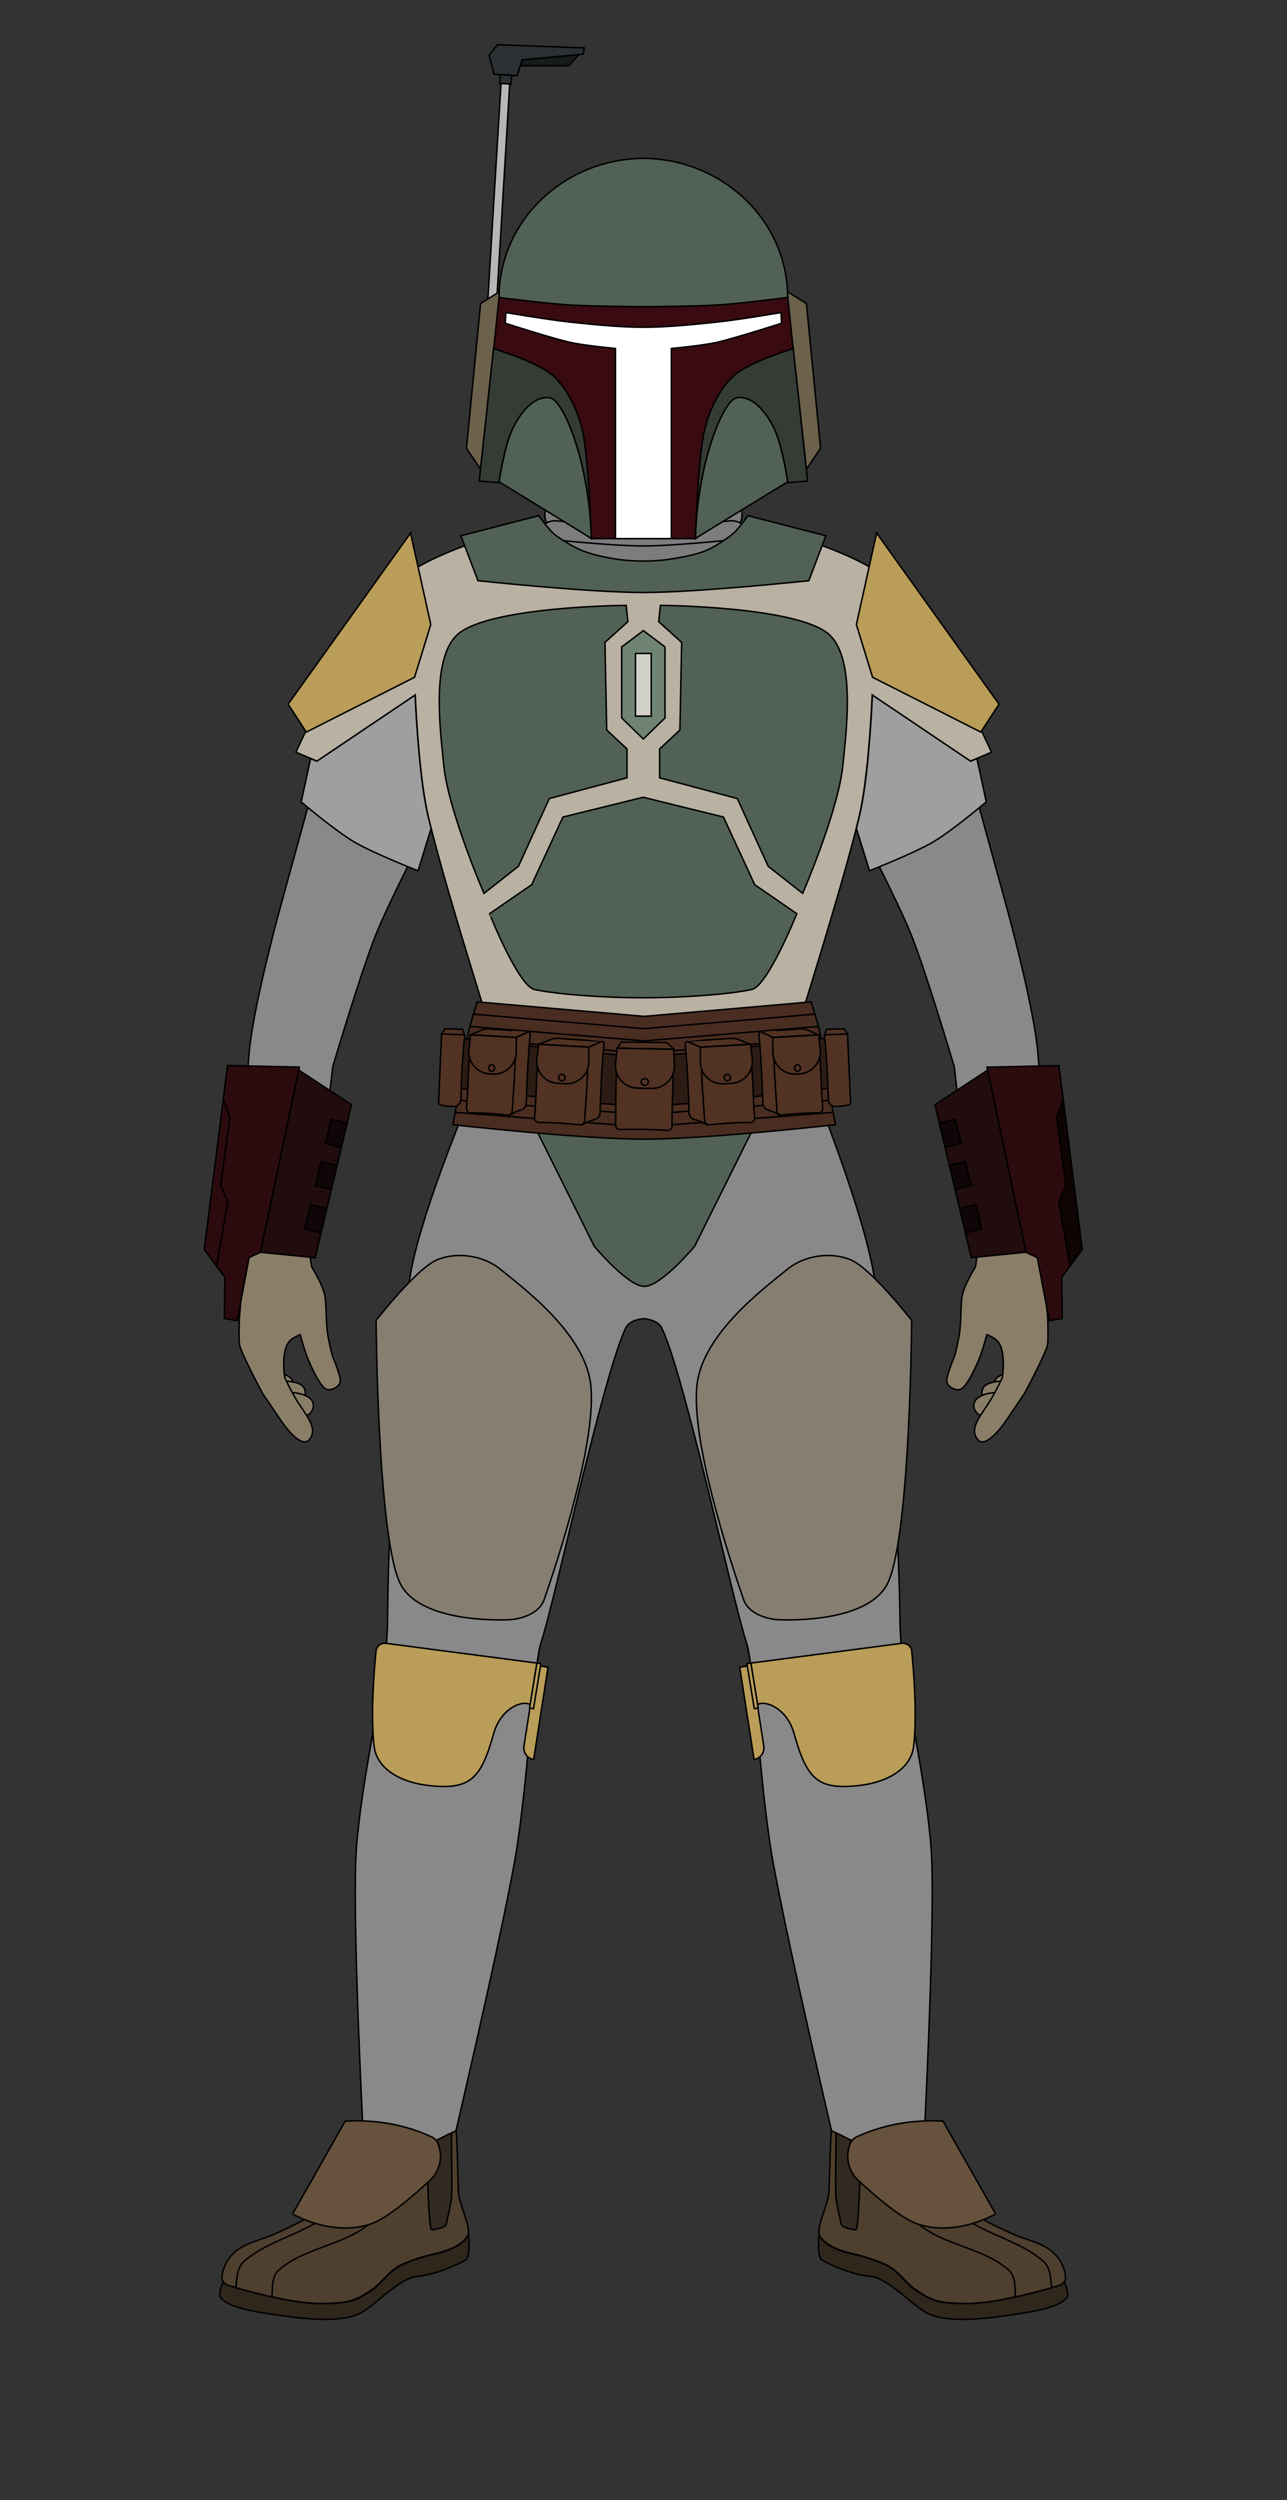 <svg id='Female-Body' viewBox='50 0 1700 3300' version='1.1' xmlns='http://www.w3.org/2000/svg' style='stroke: black; fill: none; stroke-width: 2px; fill-rule: evenodd; clip-rule: evenodd; height: 100%; width: 100%;'><rect x="50" y="0" width="1700" height="3300" fill="#333333" stroke="none"/><style> #Stitch_Right, #Stitch_Left { stroke-dasharray: 4; } </style><g id='Back' transform='translate(0,601)'><g id='Cape_F'><g id='None_Back_F_Option' class='option' style='display: inherit;'></g></g></g><g id='Flight-Suit' transform='translate(0,528)'><title>Flight Suit (Kute)</title><g id='Soft-Parts_F'><g id='Suit_F'><g id='Neck-Seal_F'><g id='Standard-Neck-Seal_F_Option' class='option' style='display: inherit; fill: rgb(125, 125, 125);'><path d='M1011.8,83.6c0-9.6-7.5-17.3-16.8-17.3c0,0-63.5,9.1-95.2,9.1c-31.7,0-95.2-9.1-95.2-9.1 c-9.3,0-16.8,7.8-16.8,17.3s7.5,17.3,16.8,17.3c0,0,63.5,9.1,95.2,9.1c31.7,0,95.2-9.1,95.2-9.1 C1004.3,100.9,1011.8,93.1,1011.8,83.6z'/><path d='M1017.5,103.8c0-10-7.9-18.2-17.7-18.2c0,0-66.7,9.6-100,9.6c-33.3,0-100-9.6-100-9.6 c-9.8,0-17.7,8.1-17.7,18.2s7.9,18.2,17.7,18.2c0,0,66.7,9.6,100,9.6c33.3,0,100-9.6,100-9.6 C1009.6,122,1017.5,113.8,1017.5,103.8z'/><path d='M1023.9,128.9c0-10.6-8.4-19.2-18.6-19.2c0,0-70.3,10.1-105.5,10.1c-35.2,0-105.5-10.1-105.5-10.1 c-10.3,0-18.6,8.6-18.6,19.2c0,10.6,8.4,19.2,18.6,19.2c0,0,70.3,10.1,105.5,10.1c35.2,0,105.5-10.1,105.5-10.1 C1015.6,148.1,1023.9,139.5,1023.9,128.9z'/><path d='M1030.2,152c0-11.1-8.8-20.1-19.6-20.1c0,0-73.8,10.6-110.7,10.6s-110.7-10.6-110.7-10.6 c-10.8,0-19.6,9-19.6,20.1s8.8,20.1,19.6,20.1c0,0,73.8,10.6,110.7,10.6s110.7-10.6,110.7-10.6 C1021.4,172.1,1030.2,163.1,1030.2,152z'/><path d='M1036.3,174.6c0-8.4-9.2-15.2-20.5-15.2c0,0-77.3,8-116,8c-38.7,0-116-8-116-8c-11.3,0-20.5,6.8-20.5,15.2 c0,8.4,9.2,15.2,20.5,15.2c0,0,77.3,8,116,8c38.7,0,116-8,116-8C1027.1,189.8,1036.3,183,1036.3,174.6z'/><path d='M1036.3,199.9c0-8.4-9.2-15.2-20.5-15.2c0,0-77.3,8-116,8c-38.7,0-116-8-116-8c-11.3,0-20.5,6.8-20.5,15.2 c0,8.4,9.2,15.2,20.5,15.2c0,0,77.3,15.4,116,15.4c38.7,0,116-15.4,116-15.4C1027.1,215.1,1036.3,208.3,1036.3,199.9z'/></g></g><g id='Flight-Suit_F' style='fill: rgb(137, 137, 137);'><path d='M421.3,665.8l53.1-193l124-83.5l19.4,169.3c0,0-53.6,102.2-72.1,149c-19,48.2-52,158.4-56.2,172.5 l-29.4,255.8l-85.3-27.3c0,0-3.1-177.5,4.7-251.3C386.4,791.5,421.3,665.8,421.3,665.8z'/><path d='M1378.7,665.8l-53.3-193.6l-123.1-82.9l-19.6,170.4c0,0,53.1,101.1,71.6,147.9c19,48.2,52,158.4,56.2,172.5 l29.4,255.8l85.3-27.3c0,0,3.1-177.5-4.7-251.3C1413.6,791.5,1378.7,665.8,1378.7,665.8z'/><path d='M899.8,1212.7c-10.5,1-19.9,5.2-23.4,12.5c-30.6,64.7-93.6,360.6-111.8,415.2c-9.9,29.7-17.7,192-34.5,286.7 c-20,113-85.7,391.3-85.7,391.3l-113.8-11.8c0,0-14.7-279.4-10.6-381.2c3.1-77.3,34.9-229.1,34.9-229.1s6.8-55.4,7-83.3 c0.6-100.8,9.5-325,29.4-453.8C607,1057.4,703,843.7,703,843.7s124.3,48.9,197.4,48.9s198.4-49.9,198.4-49.9 s90.6,214.8,106.3,316.6c19.9,128.7,33.1,353,33.7,453.8c0.2,27.9,7,83.3,7,83.3s31.8,151.8,34.9,229.1 c4,101.7-10.6,381.2-10.6,381.2l-113.8,11.8c0,0-65.6-278.3-85.7-391.3c-16.8-94.7-24.6-257-34.5-286.7 c-18.2-54.5-81.2-350.5-111.8-415.2c-3.5-7.5-13.2-11.7-23.9-12.6L899.8,1212.7z'/></g></g><g id='Boots_F'><g id='Basic_Boots_F_Option' class='option' style='display: inherit;'><g id='Main_Basic-Boot_F' style='fill: rgb(78, 63, 47);'><path d='M652.3,2285.1c-1.9-0.7-23.6,13.1-36,15.2c-13.2,2.2-27.6,2-41.6,0.6l-5.7-0.6l-0.2,0l-0.7-0.1l-1.9-0.3 l-2.9-0.4l-1.2-0.2c-3.3-0.4-6.5-1-9.7-1.5l-5-1l-1.1-0.3l-0.4-0.1l-0.8-0.2l-3.5-0.9l-3.1-0.9l-0.5-0.1c-10.7-2.9-8.7-8-8.7-8 c0,14.9-15.5,61.4-53.8,99.4c-11.7,11.6-40,25.2-64.6,36c-22.5,9.9-49.7,12.3-62.8,38.8c-2.8,5.8-5.3,12.7-4.8,19.3 c0.6,8.4,9.7,9.6,16.8,11.6c17.6,5,32.8,8.8,53.2,13.4c23.3,5.2,44.3,8.4,67.9,7.8c17.7-0.5,32.6-1.2,48.1-10.6 c6.2-3.8,12.7-7.6,18.1-12.5c12.1-11.1,20-22.7,35.6-29.3c11.3-4.8,22.9-8.7,34.8-11.6c16.9-4,41.5-9.7,50.5-26.4 c3.5-12.5-11.7-39.3-12.8-57.4C655,2350.5,653.6,2285.6,652.3,2285.1z'/><path d='M1148.4,2285.1c1.9-0.7,23.6,13.1,36,15.2c13.2,2.2,27.6,2,41.6,0.6l5.7-0.6l0.2,0l0.7-0.1l1.9-0.3l2.9-0.4 l1.2-0.2c3.3-0.4,6.5-1,9.7-1.5l5-1l1.1-0.3l0.4-0.1l0.8-0.2l3.5-0.9l3.1-0.9l0.5-0.1c10.7-2.9,8.7-8,8.7-8 c0,14.9,15.5,61.4,53.8,99.4c11.7,11.6,40,25.2,64.6,36c22.5,9.9,49.7,12.3,62.8,38.8c2.8,5.8,5.3,12.7,4.8,19.3 c-0.6,8.4-9.7,9.6-16.8,11.6c-17.6,5-32.8,8.8-53.2,13.4c-23.3,5.2-44.3,8.4-67.9,7.8c-17.7-0.5-32.6-1.2-48.2-10.6 c-6.2-3.8-12.7-7.6-18.1-12.5c-12.1-11.1-20-22.7-35.6-29.3c-11.3-4.8-22.8-8.7-34.8-11.6c-16.9-4-41.5-9.7-50.6-26.4 c-3.5-12.5,11.7-39.3,12.8-57.4C1145.7,2350.5,1147.1,2285.6,1148.4,2285.1z'/></g><g id='Bottom_Basic-Boot_F' style='fill: rgb(47, 38, 28);'><path d='M668.7,2422.4c-4.5,8.3-12.9,13.9-22.3,17.9c-8.5,4.3-18.6,6.1-28.3,8.4c-1.3,0.3-2.6,0.6-3.9,1 c-1.9,0.5-3.8,1-5.7,1.6c-0.6,0.2-1.2,0.3-1.7,0.5l-1,0.3c-0.6,0.2-1.2,0.4-1.9,0.6c-0.3,0.1-0.5,0.2-0.8,0.3 c-1,0.3-2.1,0.7-3.1,1c-0.4,0.1-0.7,0.3-1.1,0.4l-0.5,0.2c-1.6,0.5-3.2,1.1-4.8,1.7c-0.3,0.1-0.7,0.3-1,0.4 c-1.4,0.6-2.9,1.1-4.3,1.7l-1.1,0.4c-0.9,0.3-1.7,0.7-2.6,1.1c-0.4,0.2-0.7,0.3-1.1,0.5c-2.6,1.1-4.9,2.3-7.1,3.6l-0.3,0.2 c-0.2,0.1-0.3,0.2-0.5,0.3c-0.7,0.4-1.3,0.9-2,1.3l-0.4,0.3c-0.1,0.1-0.3,0.2-0.4,0.3c-0.7,0.5-1.3,1-1.9,1.4l-0.5,0.4l-0.9,0.7 c-2.7,2.2-5.2,4.5-7.7,7l-0.7,0.7c-1.3,1.4-2.7,2.7-4,4.1c-1.4,1.4-2.8,2.9-4.3,4.4c-1.5,1.5-3,2.9-4.6,4.4l-0.5,0.5 c-0.5,0.4-1,0.9-1.5,1.3c-0.1,0.1-0.2,0.1-0.3,0.2c-0.8,0.7-1.6,1.3-2.4,1.9c-0.5,0.4-1.1,0.8-1.7,1.2l-0.3,0.2 c-0.7,0.5-1.4,1-2.1,1.4c-0.3,0.2-0.6,0.4-0.9,0.6c-1,0.7-2.1,1.3-3.2,2c-0.7,0.4-1.5,0.9-2.2,1.3l-0.9,0.6l-2.3,1.4l-1.1,0.7 l-0.7,0.4l-0.7,0.4c-1.1,0.6-2.1,1.1-3.2,1.7c-0.5,0.2-1,0.5-1.5,0.7l-0.5,0.2c-3.2,1.4-6.5,2.5-9.7,3.3l-0.6,0.1l-0.7,0.2 c-0.2,0-0.5,0.1-0.7,0.2c-0.7,0.2-1.3,0.3-2,0.4c-0.5,0.1-1,0.2-1.6,0.3l-1.2,0.2l-0.4,0.1c-0.3,0.1-0.7,0.1-1,0.2 c-0.6,0.1-1.2,0.2-1.7,0.2c-0.8,0.1-1.6,0.2-2.5,0.3c-0.2,0-0.4,0-0.7,0.1c-2.1,0.2-4.1,0.4-6.3,0.5c-1.2,0.1-2.3,0.1-3.5,0.2 l-1,0c-2.2,0.1-4.5,0.2-6.7,0.2c-1.5,0.1-2.9,0.1-4.4,0.1c-0.5,0-1.1,0-1.6,0c-0.8,0-1.5,0-2.2,0c-0.5,0-1.1,0-1.6,0l-0.5,0 c-2.7-0.1-5.3-0.2-8-0.3c-0.4,0-0.7,0-1.1-0.1l-1.1-0.1c-0.3,0-0.7,0-1-0.1c-3.9-0.3-7.7-0.6-11.6-1.1l-1-0.1 c-1-0.1-1.9-0.2-2.9-0.4c-0.4-0.1-0.8-0.1-1.3-0.2l-1-0.1c-0.8-0.1-1.6-0.2-2.4-0.4c-3.4-0.5-6.7-1.1-10.1-1.7 c-0.8-0.1-1.5-0.3-2.3-0.4l-1-0.2c-0.4-0.1-0.7-0.1-1.1-0.2l-1.1-0.2c-0.4-0.1-0.7-0.1-1.1-0.2l-0.7-0.2 c-0.8-0.2-1.6-0.3-2.5-0.5l-1.1-0.2c-1-0.2-1.9-0.4-2.9-0.6c-0.8-0.2-1.7-0.4-2.5-0.6l-0.2-0.1c-5.3-1.2-10.3-2.3-15.1-3.5 l-1.8-0.4c-1.4-0.3-2.7-0.6-4-1l-1.6-0.4l-0.7-0.2c-1.9-0.5-3.7-0.9-5.6-1.4c-1.1-0.3-2.2-0.6-3.3-0.9c-3.2-0.8-6.4-1.7-9.6-2.5 l-1.5-0.4c-0.5-0.1-1.1-0.3-1.6-0.4l-0.6-0.2c-2.5-0.7-5-1.4-7.5-2.1l-0.6-0.2l-0.9-0.2l-2.6-0.7l-0.9-0.2l-1.3-0.4l-0.6-0.2 l-1.1-0.3l-0.9-0.3l-0.4-0.2l-0.5-0.2l-0.3-0.1l-0.5-0.2l-0.5-0.2l-0.2-0.1l-0.5-0.3l-0.6-0.3l-0.5-0.4l-0.5-0.4 c-0.8-0.7-1.6-1.4-2.1-2.4h0c0,0-4.7,7-5.1,19.1c10.6,15.3,44,20.4,90.2,26.6c45.9,6.1,74.3,4.9,93.5-3.3s52.9-47.5,77-49.6 c24.1-2.1,52.6-14.9,64.3-21.7c6.1-3.6,4.3-28.9,4.3-28.9L668.7,2422.4z'/><path d='M1131.9,2422.4c4.5,8.3,12.9,13.9,22.3,17.9c8.6,4.3,18.6,6.1,28.3,8.4c1.3,0.3,2.6,0.6,3.9,1 c1.9,0.5,3.8,1,5.8,1.6c0.6,0.2,1.2,0.3,1.7,0.5l1,0.3c0.6,0.2,1.2,0.4,1.8,0.6c0.3,0.1,0.5,0.2,0.8,0.3c1,0.3,2.1,0.7,3.1,1 c0.4,0.1,0.7,0.3,1.1,0.4l0.5,0.2c1.6,0.5,3.2,1.1,4.8,1.7c0.4,0.1,0.7,0.3,1,0.4c1.4,0.6,2.9,1.1,4.3,1.7l1.1,0.4 c0.9,0.3,1.7,0.7,2.6,1.1c0.4,0.2,0.8,0.3,1.1,0.5c2.6,1.1,4.9,2.3,7.1,3.6l0.3,0.2c0.2,0.1,0.3,0.2,0.5,0.3 c0.7,0.4,1.3,0.9,2,1.3l0.4,0.3c0.1,0.1,0.3,0.2,0.4,0.3c0.7,0.5,1.3,1,1.9,1.4l0.6,0.4l0.8,0.7c2.7,2.2,5.2,4.5,7.7,7l0.7,0.7 c1.3,1.4,2.7,2.7,4,4.1c1.4,1.4,2.8,2.9,4.3,4.4c1.5,1.5,3,2.9,4.6,4.4l0.5,0.5c0.5,0.4,1,0.9,1.5,1.3c0.1,0.1,0.2,0.1,0.3,0.2 c0.8,0.7,1.6,1.3,2.4,1.9c0.5,0.4,1.1,0.8,1.7,1.2l0.3,0.2c0.7,0.5,1.4,1,2.1,1.4c0.3,0.2,0.6,0.4,0.9,0.6c1,0.7,2.1,1.3,3.2,2 c0.7,0.4,1.5,0.9,2.2,1.3l0.9,0.6l2.3,1.4l1.1,0.7l0.7,0.4l0.7,0.4c1.1,0.6,2.1,1.1,3.2,1.7c0.5,0.2,1,0.5,1.5,0.7l0.5,0.2 c3.2,1.4,6.5,2.5,9.7,3.3l0.6,0.1l0.7,0.2c0.2,0,0.5,0.1,0.7,0.2c0.7,0.2,1.4,0.3,2,0.4c0.5,0.1,1.1,0.2,1.6,0.3l1.2,0.2l0.4,0.1 c0.3,0.1,0.7,0.1,1,0.2c0.6,0.1,1.2,0.2,1.7,0.2c0.8,0.1,1.7,0.2,2.5,0.3c0.2,0,0.4,0,0.7,0.1c2.1,0.2,4.1,0.4,6.3,0.5 c1.1,0.1,2.3,0.1,3.5,0.2l1,0c2.2,0.1,4.5,0.2,6.8,0.2c1.5,0.1,2.9,0.1,4.4,0.1c0.5,0,1.1,0,1.6,0c0.8,0,1.5,0,2.2,0 c0.5,0,1.1,0,1.6,0l0.5,0c2.7-0.1,5.3-0.2,8-0.3c0.4,0,0.7,0,1.1-0.1l1.1-0.1c0.3,0,0.7,0,1-0.1c3.9-0.3,7.7-0.6,11.6-1.1l1-0.1 c1-0.1,1.9-0.2,2.9-0.4c0.4-0.1,0.8-0.1,1.3-0.2l1-0.1c0.8-0.1,1.6-0.2,2.4-0.4c3.4-0.5,6.7-1.1,10.1-1.7 c0.8-0.1,1.5-0.3,2.3-0.4l1-0.2c0.3-0.1,0.7-0.1,1.1-0.2l1.1-0.2c0.4-0.1,0.7-0.1,1.1-0.2l0.7-0.2c0.8-0.2,1.7-0.3,2.5-0.5 l1.1-0.2c1-0.2,1.9-0.4,2.9-0.6c0.8-0.2,1.7-0.4,2.5-0.6l0.2-0.1c5.3-1.2,10.3-2.3,15.1-3.5l1.8-0.4c1.4-0.3,2.7-0.6,4-1l1.6-0.4 l0.7-0.2c1.9-0.5,3.8-0.9,5.6-1.4c1.1-0.3,2.2-0.6,3.3-0.9c3.2-0.8,6.4-1.7,9.6-2.5l1.5-0.4c0.5-0.1,1.1-0.3,1.6-0.4l0.6-0.2 c2.5-0.7,5-1.4,7.5-2.1l0.6-0.2l0.9-0.2l2.7-0.7l0.9-0.2l1.3-0.4l0.5-0.2l1.1-0.3l0.9-0.3l0.4-0.2l0.5-0.2l0.3-0.1l0.5-0.2 l0.5-0.2l0.2-0.1l0.5-0.3l0.6-0.3l0.5-0.4l0.5-0.4c0.8-0.7,1.5-1.4,2.1-2.4l0,0c0,0,4.7,7,5.1,19.1c-10.6,15.3-44,20.4-90.2,26.6 c-46,6.1-74.3,4.9-93.5-3.3s-52.9-47.5-77-49.6c-24.1-2.1-52.6-14.9-64.3-21.7c-6.1-3.6-4.3-28.9-4.3-28.9L1131.9,2422.4z'/></g><g id='Top_Basic-Boot_F' style='fill: rgb(78, 63, 47);'><path d='M536.1,2293.9c-6.4,31.4-16.3,58.7-37.2,85.1c-32.5,41.1-88,44.5-126.4,77.9c-9.8,8.6-9.4,22.3-11,35 c15.9,4.5,29.9,8,47.7,12.1c1.2-12.6-1-26.7,9.5-35.9c38.4-33.4,98.8-32.1,131.3-73.2c21.2-26.9,21.3-61.5,27.5-93.7 c-1-0.1-1.9-0.2-2.9-0.3l-5.7-0.6l-0.2,0l-0.7-0.1l-1.9-0.3l-2.9-0.4l-1.2-0.2c-3.3-0.4-6.5-1-9.7-1.5l-5-1l-1.1-0.3l-0.4-0.1 l-0.8-0.2l-3.5-0.9l-3.1-0.9l-0.5-0.1C537.6,2294.3,536.8,2294.1,536.1,2293.9z'/><path d='M1264.5,2293.9c6.4,31.4,16.3,58.7,37.2,85.1c32.5,41.1,88,44.5,126.4,77.9c9.8,8.6,9.4,22.3,11,35 c-15.9,4.5-29.9,8-47.7,12.1c-1.3-12.6,1-26.7-9.5-35.9c-38.4-33.4-98.8-32.1-131.3-73.2c-21.2-26.9-21.3-61.5-27.5-93.7 c1-0.1,1.9-0.2,2.8-0.3l5.7-0.6l0.2,0l0.7-0.1l1.9-0.3l2.9-0.4l1.2-0.2c3.3-0.4,6.5-1,9.7-1.5l5-1l1.1-0.3l0.4-0.1l0.8-0.2 l3.5-0.9l3.1-0.9l0.5-0.1C1263.1,2294.3,1263.8,2294.1,1264.5,2293.9z'/></g><g id='Side_Basic-Boot_F' style='fill: rgb(50, 41, 32);'><path d='M646.4,2287.4c-12.3,5.4-18.8,10.9-30.1,12.8c-0.6,0.1-1.2,0.2-1.8,0.3c-0.2,3.9-0.1,7.9-0.2,11.3 c-0.4,19.7,2,103.6,5.9,103.5c3.9-0.2,15.1-2.2,18-5.3c1.9-2,2.3-6.8,2.9-9.5c2-8.3,3.8-16.7,5.1-25.2 C647.8,2364.1,646,2304.5,646.4,2287.4z'/><path d='M1154.3,2287.4c12.3,5.4,18.8,10.9,30.1,12.8c0.6,0.1,1.2,0.2,1.8,0.3c0.2,3.9,0.1,7.9,0.2,11.3 c0.4,19.7-2,103.6-5.9,103.5c-3.9-0.2-15.1-2.2-18-5.3c-1.9-2-2.3-6.8-2.9-9.5c-2-8.3-3.8-16.7-5.1-25.2 C1152.8,2364.1,1154.6,2304.5,1154.3,2287.4z'/></g></g></g><g id='Sleeves_F_Toggle' class='toggle' style='fill: rgb(159, 159, 159);'><path d='M460.3,473.2l8.2,3.5l129.9-87.4c0,0,3.7,92.2,14.5,147.6c1.5,7.7,3.7,17.4,6.6,28.6l-17.3,56 c0,0-58.7-23.1-84.5-38.2c-25-14.7-69.9-52.7-69.9-52.7L460.3,473.2z'/><path d='M1181.2,565.5c2.8-11.2,5.1-21,6.6-28.6c10.8-55.4,14.5-147.6,14.5-147.6l129.9,87.4l8.2-3.5l12.4,57.3 c0,0-44.9,38-69.9,52.7c-25.7,15.2-84.4,38.2-84.4,38.2L1181.2,565.5z'/></g><g id='Gloves_F'><g id='Left-Glove_F'><g id='Basic_Left_Glove_F_Option' class='option' style='display: inherit; fill: rgb(138, 126, 105);'><path d='M1391.6,1284.8c-4.7-0.3-9.2-0.2-13.9,1c-3.2,0.8-6.3,1.6-9.2,3.5c-8.7,5.7-6.3,18,1.4,22.7 c9,5.5,23.3,0.1,27.5-10.5C1399.1,1297.1,1393.9,1288.9,1391.6,1284.8'/><path d='M1375.7,1295.5c-4.7-0.3-9.2-0.2-13.9,1c-3.2,0.8-6.3,1.6-9.2,3.5c-8.7,5.7-6.3,18,1.4,22.7 c9,5.5,23.4,0.1,27.5-10.5C1383.2,1307.8,1377.9,1299.7,1375.7,1295.5'/><path d='M1364.3,1310.1c-4.7,0.5-10.4,1.3-14.9,3.1c-3.1,1.2-6.1,2.6-8.7,4.8c-7.9,6.9-4.1,18.8,4.1,22.3 c9.6,4.1,23.1-3.5,26-14.6C1371.9,1321.2,1364.3,1310.1,1364.3,1310.1z'/><path d='M1338.5,1144.4c0,0-13.7,21.4-17.3,36.8c-2.5,10.8-1.2,36.8-4.3,54.2c-3.2,17.4-6.1,27.1-6.1,27.1 s-12.1,27.9-10,34.3c2.1,6.4,12.7,12.1,18.8,8.7c7.6-4.2,16.9-23.8,22.9-37.7c6-14.1,11-34.1,11-34.1s8.3,3.2,12.5,7 c14.1,12.3,8,49.5,8,49.5s-5.8,13.3-14.6,28.2c-11.9,20.4-30.3,38-18.2,53.6c11.3,14.6,37-23.7,37-23.7l25.2-37.2 c0,0,29-54,30.4-64.5c1.1-8,0.1-34.7,0.1-34.7l-9.1-103.5l-45.9,4.3l-37.8,13.9L1338.5,1144.4'/></g></g><g id='Right-Glove_F'><g id='Basic_Right_Glove_F_Option' class='option' style='display: inherit; fill: rgb(138, 126, 105);'><path d='M408.7,1284.8c4.7-0.3,9.2-0.2,13.9,1c3.2,0.8,6.3,1.6,9.2,3.5c8.7,5.7,6.3,18-1.4,22.7 c-9,5.5-23.4,0.1-27.5-10.5C401.1,1297.1,406.4,1288.9,408.7,1284.8'/><path d='M424.6,1295.5c4.7-0.3,9.2-0.2,13.9,1c3.2,0.8,6.3,1.6,9.2,3.5c8.7,5.7,6.3,18-1.4,22.7 c-9,5.5-23.4,0.1-27.5-10.5C417,1307.8,422.3,1299.7,424.6,1295.5'/><path d='M436,1310.1c4.7,0.5,10.4,1.3,14.9,3.1c3.1,1.2,6.1,2.6,8.7,4.8c7.9,6.9,4.1,18.8-4.1,22.3 c-9.6,4.1-23.2-3.5-26-14.6C428.3,1321.2,436,1310.1,436,1310.1z'/><path d='M461.7,1144.4c0,0,13.7,21.4,17.2,36.8c2.5,10.8,1.2,36.8,4.3,54.2c3.2,17.4,6.1,27.1,6.1,27.1 s12.1,27.9,10,34.3c-2.1,6.4-12.7,12.1-18.8,8.7c-7.6-4.2-17-23.8-22.9-37.7c-6-14.1-11-34.1-11-34.1s-8.3,3.2-12.5,7 c-14.1,12.3-8,49.5-8,49.5s5.8,13.3,14.6,28.2c12,20.4,30.3,38,18.2,53.6c-11.3,14.6-37-23.7-37-23.7l-25.2-37.2 c0,0-28.9-54-30.4-64.5c-1.1-8-0.1-34.7-0.1-34.7l9-103.5l45.9,4.3l37.8,13.9L461.7,1144.4'/></g></g></g></g></g><g id='Biceps_Current' transform='translate(193,579)'><title>Upper Body</title><g id='LeftBiceps_Current'><g id='Left-Biceps_F'><g id='None_Biceps_Left_F_Option' class='option' style='display: inherit;'></g></g></g><g id='RightBiceps_Current'><g id='Right-Biceps_F'><g id='None_Biceps_Right_F_Option' class='option' style='display: inherit;'></g></g></g></g><g id='Vest_Current' transform='translate(0,528)'><path id='Vest_F' d='M967.4,899.8c-43.9,9-90.3,9-134.1,0c-44.2-9.1-131-54.4-131-54.4S626.5,606.6,613,536.9 c-10.8-55.4-14.5-147.6-14.5-147.6l-129.9,87.4l-27.7-11.8c0,0,77.7-171.7,128.8-221.5c46.3-45,177.8-77,177.8-77 s58,63.7,152.8,64.2c90.2,0.4,152.8-64.2,152.8-64.2s131.6,32,177.8,77c51.1,49.8,128.8,221.5,128.8,221.5l-27.7,11.8l-129.9-87.4 c0,0-3.7,92.2-14.5,147.6c-13.6,69.7-89.3,308.6-89.3,308.6S1011.6,890.7,967.4,899.8z' style='fill: rgb(185, 177, 162);'/></g><g id='Upper-Body_F_Wrapper' transform='translate(193,565)'><title>Upper Body</title><g id='Chest_Current' class='Classic_F'><g id='Abdomen_Classic_F'><path id='Abdomen-Plate_Classic_F' d='M563.1,741.2c33.5,7,95.6,10.9,143.4,10.9c47.8,0,109.9-3.9,143.4-10.9 c21.2-4.4,59.6-100.1,59.6-100.1l-55.6-38.3l-41.3-89.3l-106-26.1l-106,26.1l-41.3,89.3l-55.6,38.3 C503.5,641.1,541.8,736.8,563.1,741.2' style='fill: rgb(82, 97, 85);'/></g><g id='Iron-Heart_Classic_F'><path id='Heart_Classic_F' d='M678.2,382.7V289l28.6-21.6l28.6,21.6v93.7l-28.6,27.8L678.2,382.7z' style='fill: rgb(111, 132, 115);'/><rect id='Center_Heart_Classic_F_Option' x='696.4' y='297.6' width='20.8' height='82.7' class='option' style='display: inherit; fill: rgb(210, 210, 202);'/></g><g id='Left-Chest_Classic_F'><path id='Chest_Left_Classic_F' d='M953.3,273.6c-39.4-38.3-223.9-39.5-223.9-39.5l-2.3,21.5l30.3,27.4l-2.3,115.6 l-26.8,25v38.1l102.6,27.4l40.8,89.4l45.5,35.8c0,0,47.5-109.3,53.3-170.4C974.3,403.5,987.7,307,953.3,273.6' style='fill: rgb(82, 97, 85);'/></g><g id='Right-Chest_Classic_F'><path id='Chest_Right_Classic_F' d='M460.2,273.6c39.4-38.3,223.9-39.5,223.9-39.5l2.3,21.5L656.1,283l2.3,115.6 l26.8,25v38.1l-102.6,27.4l-40.8,89.4l-45.5,35.8c0,0-47.5-109.3-53.3-170.4C439.2,403.5,425.8,307,460.2,273.6' style='fill: rgb(82, 97, 85);'/></g><g id='Neck-Armor_Classic_F'><path id='Neck-Plate_Classic_F' d='M706.8,217.1c-72.8,0-218.5-15.6-218.5-15.6l-22.5-59.3l102.9-26.5 c0,0,13.6,19.8,23.5,26.8c10.1,7.1,23.7,15.6,36.4,20.3c13.9,5.2,30.8,8.7,46.9,10.9c18.1,2.5,44.6,2.5,62.7,0 c16.1-2.3,34.8-5.7,48.7-10.9c12.7-4.8,24.5-13.2,34.6-20.3c9.9-7,23.5-26.8,23.5-26.8l102.9,26.5l-22.5,59.3 C925.3,201.5,779.6,217.1,706.8,217.1z' style='fill: rgb(82, 97, 85);'/></g></g><g id='Collar_Current'/><g id='ChestAttachments_Current'><g id='Chest-Attachments_F'><g id='No-Device_Accessories_Chest_F_Option' class='option' style='display: inherit;'></g></g></g><g id='Shoulders_Current'><g id='LeftShoulder_Current'><g id='Left-Shoulder_F'><g id='Classic_Shoulder_Left_F_Option' class='option' style='display: inherit;'><path id='Main_Shoulder_Classic_Left_F' d='M1014.9,138.6l-26.7,120.8l21.4,69.6l143,72.4l24-36.9L1014.9,138.6z' style='fill: rgb(185, 157, 88);'/></g></g></g><g id='RightShoulder_Current'><g id='Right-Shoulder_F'><g id='Classic_Shoulder_Right_F_Option' class='option' style='display: inherit;'><path id='Main_Shoulder_Classic_Right_F' d='M399.3,138.6L426,259.4L404.6,329l-143,72.4l-24-36.9L399.3,138.6z' style='fill: rgb(185, 157, 88);'/></g></g></g></g><g id='Gauntlets_Current'><g id='LeftGauntlets_Current'><g id='Left-Gauntlets_F'><g id='Basic_Gauntlet_Left_F_Option' class='option' style='display: inherit;'><path id='Top-2_Basic_Gauntlet_Left_F' d='M1270.3,1106.4l16.3-21.9l-25.1-198l-8.8,23l12.3,90.3l-9.5,21.4 L1270.3,1106.4z' style='fill: rgb(14, 4, 4);'/><path id='Top-1_Basic_Gauntlet_Left_F' d='M1261.4,886.5l-8.8,23l12.3,90.3l-9.5,21.4l14.8,85.3l-10.7,14.4l0.5,54.5 l-17,3l-15.8-83.3l-15-7l-51.6-244.4l95-2.1L1261.4,886.5z' style='fill: rgb(44, 11, 14);'/><g id='Accent-Bottom_Basic_Gauntlet_Left_F' style='fill: rgb(16, 6, 7);'><path d='M1119,912.4l-21.4,5.2l7.7,31.8l21.4-5.2L1119,912.4z'/><path d='M1132.3,968.2l-21.4,5.2l7.7,31.8l21.4-5.2L1132.3,968.2z'/><path d='M1146.1,1025.3l-21.4,5.2l7.7,31.8l21.4-5.2L1146.1,1025.3z'/></g><path id='Bottom_Basic_Gauntlet_Left_F' d='M1097.8,917.5l-5.8-24.3l69.6-45.6l50.7,240.3l-72.3,7.2l-21.4-90 l21.3-5.1l-7.7-31.8l-21.2,5.1l-5.7-23.9l21.3-5.2l-7.7-31.8L1097.8,917.5z M1146.1,1025.3l-21.5,5.2l7.6,31.9l21.6-5.2 L1146.1,1025.3z' style='fill: rgb(33, 12, 14);'/><g id='No-Device_Attachment_Basic_Gauntlet_Left_F_Option' class='option' style='display: inherit;'></g></g></g></g><g id='RightGauntlets_Current'><g id='Right-Gauntlets_F'><g id='Basic_Gauntlet_Right_F_Option' class='option' style='display: inherit;'><path id='Top-2_Basic_Gauntlet_Right_F' d='M143.1,1106.4l-16.3-21.9l25.1-198.1l8.8,23l-12.2,90.3l9.5,21.4 L143.1,1106.4z' style='fill: rgb(44, 11, 14);'/><path id='Top-1_Basic_Gauntlet_Right_F' d='M151.9,886.5l8.8,23l-12.2,90.3l9.5,21.4l-14.8,85.3l10.7,14.4l-0.5,54.5 l16.9,3L186,1095l15-7l51.5-244.4l-95-2.1L151.9,886.5z' style='fill: rgb(44, 11, 14);'/><g id='Accent-Bottom_Basic_Gauntlet_Right_F' style='fill: rgb(16, 6, 7);'><path d='M294.3,912.4l21.4,5.2l-7.7,31.8l-21.4-5.2L294.3,912.4z'/><path d='M281,968.1l21.4,5.2l-7.7,31.8l-21.4-5.2L281,968.1z'/><path d='M267.2,1025.2l21.4,5.2l-7.7,31.8l-21.4-5.2L267.2,1025.2z'/></g><path id='Bottom_Basic_Gauntlet_Right_F' d='M315.5,917.5l5.8-24.3l-69.6-45.6L201,1088l72.3,7.2l21.4-90l-21.3-5.1 l7.7-31.8l21.2,5.1l5.7-23.9l-21.3-5.1l7.7-31.8L315.5,917.5z M267.2,1025.2l21.5,5.2l-7.6,31.9l-21.6-5.2L267.2,1025.2z' style='fill: rgb(33, 12, 14);'/><g id='No-Device_Attachment_Basic_Gauntlet_Right_F_Option' class='option' style='display: inherit;'></g></g></g></g></g></g><g id='Lower-Body_F_Wrapper' transform='translate(268,1285)'><title>Lower Body</title><g id='Knees_Current'><g id='LeftKnee_Current'><g id='Left-Knee_F'><g id='Basic_Knee_Left_F_Option' class='option' style='display: inherit;'><g id='Knee_Basic-Knee_Left_F' style='fill: rgb(185, 157, 88);'><path d='M759.1,915.8l15.2-2.5c0,0,11.5,73.9,16.6,106.6c1.3,8.4-4.4,16.3-12.8,17.7c0,0,0,0,0,0L759.1,915.8z'/><path d='M773.8,910.3l8.7,54.8c11.1-6.3,39.2,5.3,48.4,38.2c16.8,60.4,31.5,74.3,84.2,68.8 c41-4.2,70.3-23.5,73.7-51.9c4.9-41.1,0-100.6-2.5-125.7c-0.3-3.1-1.9-6-4.4-7.9c-2.5-1.9-5.6-2.8-8.7-2.4 C928.8,890,773.8,910.3,773.8,910.3z'/><path d='M768.6,911.1l5.2-0.8l9.7,59.3l-5.2,0.8L768.6,911.1z'/></g></g></g></g><g id='RightKnee_Current'><g id='Right-Knee_F'><g id='Basic_Knee_Right_F_Option' class='option' style='display: inherit;'><g id='Knee_Basic-Knee_Right_F' style='fill: rgb(185, 157, 88);'><path d='M505.9,915.8l-15.2-2.5c0,0-11.5,73.9-16.6,106.6c-1.3,8.4,4.4,16.3,12.8,17.7c0,0,0,0,0,0L505.9,915.8z'/><path d='M491.2,910.3l-8.7,54.8c-11.1-6.3-39.2,5.3-48.4,38.2c-16.8,60.4-31.5,74.3-84.2,68.8 c-41-4.2-70.3-23.5-73.7-51.9c-4.9-41.1,0-100.6,2.5-125.7c0.3-3.1,1.9-6,4.4-7.9c2.5-1.9,5.6-2.8,8.7-2.4 C336.2,890,491.2,910.3,491.2,910.3z'/><path d='M496.4,911.1l-5.2-0.8l-9.7,59.3l5.2,0.8L496.4,911.1z'/></g></g></g></g></g><g id='Shins_Current'><g id='LeftShin_Current'><g id='Left-Shin_F'><g id='None_Shin_Left_F_Option' class='option' style='display: inherit;'></g></g></g><g id='RightShin_Current'><g id='Right-Shin_F'><g id='None_Shin_Right_F_Option' class='option' style='display: inherit;'></g></g></g></g><g id='Ankles_Current'><g id='LeftAnkle_Current'><g id='Left-Ankle_F'><g id='Basic_Ankle_Left_F_Option' class='option' style='display: inherit;'><path id='Main_Basic-Ankle_Left_F' d='M1097.1,1637.4l-69.5-122.5c-40.7-2.1-78.9,4.5-114.3,20.9 c-4.1,1.9-7.2,5.5-8.6,9.8c-0.3,0.9-0.6,1.8-0.9,2.8c-5,15.9-0.4,33.2,11.8,44.6c21.7,20.2,56.3,50.1,77.8,57.5 C1045,1668.3,1097.1,1637.4,1097.1,1637.4' style='fill: rgb(103, 82, 61);'/></g></g></g><g id='RightAnkle_Current'><g id='Right-Ankle_F'><g id='Basic_Ankle_Right_F_Option' class='option' style='display: inherit;'><path id='Main_Basic-Ankle_Right_F' d='M168.5,1637.4l69.5-122.5c40.7-2.1,78.9,4.5,114.3,20.9 c4.1,1.9,7.2,5.5,8.6,9.8c0.3,0.9,0.6,1.8,0.9,2.8c5,15.9,0.4,33.2-11.8,44.6c-21.7,20.2-56.3,50.1-77.8,57.5 C220.6,1668.3,168.5,1637.4,168.5,1637.4' style='fill: rgb(103, 82, 61);'/></g></g></g></g><g id='Toes_Current'><g id='LeftToe_Current'><g id='Left-Toe_F'><g id='None_Toe_Left_F_Option' class='option' style='display: inherit;'></g></g></g><g id='RightToe_Current'><g id='Right-Toe_F'><g id='None_Toe_Right_F_Option' class='option' style='display: inherit;'></g></g></g></g><g id='Thighs_Current'><g id='LeftThigh_Current'><g id='Left-Thigh_F'><g id='Basic_Thigh_Left_F_Option' class='option' style='display: inherit;'><path id='Thigh_Basic-Thigh_Left_F' d='M986.2,457.9c0,0-53.3-68.5-80.5-79.9c-25.8-10.8-60.3-6.1-82.5,11.6 c-33.8,27.1-111.4,85.7-120.2,151c-9.8,72.9,43.2,234.1,61.3,286.1c6.1,17.7,29.3,25.7,47,26.4c32.8,1.2,122.6-1.6,144.1-50 C984.5,737.3,986.2,457.9,986.2,457.9' style='fill: rgb(134, 127, 113);'/></g></g></g><g id='RightThigh_Current'><g id='Right-Thigh_F'><g id='Basic_Thigh_Right_F_Option' class='option' style='display: inherit;'><path id='Thigh_Basic-Thigh_Right_F' d='M278.8,457.9c0,0,53.3-68.5,80.5-79.9c25.8-10.8,60.3-6.1,82.5,11.6 c33.8,27.1,111.4,85.7,120.2,151c9.8,72.9-43.2,234.1-61.3,286.1c-6.1,17.7-29.3,25.7-47,26.4c-32.8,1.2-122.6-1.6-144.1-50 C280.5,737.3,278.8,457.9,278.8,457.9' style='fill: rgb(134, 127, 113);'/></g></g></g></g><g id='Groin_Current'><g id='Groin_F'><g id='Basic_Groin_F_Option' class='option' style='display: inherit;'><path id='Groin_Basic_F' d='M566.9,360L456.1,137.4h354.3L699.6,360c0,0-44.2,53-66.4,53 C611.1,413.1,566.9,360,566.9,360z' style='fill: rgb(82, 97, 85);'/></g></g></g><g id='Waist_Current' class='F'><g id='Accessories_Waist_F'></g><g id='Under-Belt_F'><g id='Girth-Belt_F_Option' class='option' style='display: inherit; fill: rgb(73, 45, 32);'><path d='M632.9,72.8c-75.2,0-225.5-19.1-225.5-19.1l4.9-16.2c0,0,146.6,12.7,220.6,19.1 c73.6-6.4,220.6-19.1,220.6-19.1l4.9,16.2C858.4,53.7,708.1,72.8,632.9,72.8z'/><path d='M632.9,89c-76.7,0-230.2-19.1-230.2-19.1l4.7-16.2c0,0,187.9,16,225.5,19.1c37.6-3.2,225.5-19.1,225.5-19.1 l4.7,16.2C863.1,69.9,709.6,89,632.9,89z'/><path d='M632.9,105.2c-77.9,0-233.7-19.1-233.7-19.1l3.5-16.2c0,0,191.8,15.9,230.2,19.1 c38.4-3.2,230.2-19.1,230.2-19.1l3.5,16.2C866.6,86.1,710.8,105.2,632.9,105.2z'/><path d='M632.9,121.4c-78.9,0-236.6-19.1-236.6-19.1l2.9-16.2c0,0,194.7,16,233.7,19.1 c38.9-3.2,233.7-19.1,233.7-19.1l2.9,16.2C869.5,102.3,711.8,121.4,632.9,121.4z'/><path d='M632.9,137.7c-79.8,0-239.3-19.1-239.3-19.1l2.7-16.2c0,0,197.2,15.9,236.6,19.1 c39.4-3.2,236.6-19.1,236.6-19.1l2.7,16.2C872.2,118.5,712.7,137.7,632.9,137.7z'/><path d='M632.9,153.9c-80.6,0-241.8-19.1-241.8-19.1l2.5-16.2c0,0,199.4,15.9,239.3,19.1 c39.9-3.2,239.3-19.1,239.3-19.1l2.5,16.2C874.7,134.7,713.5,153.9,632.9,153.9z'/><path d='M632.9,170.1c-81.4,0-244.3-19.1-244.3-19.1l2.5-16.2c0,0,201.5,15.9,241.8,19.1 c40.3-3.2,241.8-19.1,241.8-19.1l2.5,16.2C877.2,150.9,714.3,170.1,632.9,170.1z'/><path d='M632.9,186.3c-82.3,0-246.8-19.1-246.8-19.1l2.5-16.2c0,0,203.6,15.9,244.3,19.1 c40.7-3.2,244.3-19.1,244.3-19.1l2.5,16.2C879.7,167.2,715.2,186.3,632.9,186.3z'/><path d='M632.9,202.5c-83.2,0-249.6-19.1-249.6-19.1l2.8-16.2c0,0,205.7,15.9,246.8,19.1 c41.1-3.2,246.8-19.1,246.8-19.1l2.8,16.2C882.5,183.4,716.1,202.5,632.9,202.5z'/><path d='M632.9,218.7c-84.3,0-252.8-19.1-252.8-19.1l3.2-16.2c0,0,208,16,249.6,19.1c41.6-3.2,249.6-19.1,249.6-19.1 l3.2,16.2C885.7,199.6,717.2,218.7,632.9,218.7z'/></g></g><g id='Belt_F'><g id='Pouch-Belt-Full_F_Option' class='option' style='display: inherit;'><path id='Main_Pouch-Belt-Full_F' d='M881.3,151.2c-55.9,5-183.5,23.3-247.9,23.3c-65.1,0-192.7-18.4-247.8-23.2 l8.2-65.4c45.3,4,176.6,22.6,239.6,22.6c61.2,0,189.7-18.4,238.1-22.8L881.3,151.2z' style='fill: rgb(45, 28, 20);'/><g id='Pouches_Pouch-Belt-Full_F' style='fill: rgb(81, 50, 35);'><g><g><g><path d='M518.7,85.7c-3-0.2-6.1,0.3-8.9,1.4c-6,2.4-16.2,6.4-16.2,6.4l66.2,3.8l17.9-7.7 C577.6,89.5,533.3,86.6,518.7,85.7z'/><path d='M579.8,92.7c0.1-0.9-0.3-1.8-1-2.3c-0.7-0.5-1.7-0.6-2.5-0.3c-6,2.6-16.6,7.1-16.6,7.1l-8.6,102.3 c5.4-3.1,10.8-5.3,16.2-6.6c4.2-1,7.2-4.7,7.3-9C575.6,153.5,576.8,123.1,579.8,92.7z'/><path d='M559.7,97.3l-66.2-3.8c-0.4,15.6-1.9,31-2.7,46.6c-0.8,16.7-1.2,33.5-2.7,50.3c-0.1,1.6,0.4,3.2,1.5,4.4 c1.1,1.2,2.6,1.9,4.3,1.9c18.1,0,36.1,1.1,54,3.1c1.5,0.2,3.1-0.3,4.2-1.3c1.2-1,1.9-2.4,2-3.9c0.9-12.9,3-42.6,3-42.6 L559.7,97.3z'/><path d='M559.7,97.3l-66.2-3.8c0,0-1,8.7-2.3,18.8c-1,8,1.4,16.1,6.6,22.3c5.2,6.2,12.7,10,20.8,10.4 c3.4,0.2,6.8,0.4,10.2,0.6c8.1,0.5,16-2.4,21.9-8c5.9-5.6,9.2-13.4,9.1-21.5C559.7,106,559.7,97.3,559.7,97.3z'/><path d='M524.5,133.2c2.3,0.1,4.1,2.2,4,4.5c-0.1,2.4-2.2,4.1-4.5,4c-2.3-0.1-4.1-2.2-4-4.5 C520.1,134.8,522.1,133,524.5,133.2z'/></g></g><g><g><path d='M427.4,73.2c-3.3-0.2-6.6,0.4-9.6,1.7c-5.6,2.4-14.2,6.2-14.2,6.2l60.4,3.5l16.4-7.8 C480.4,76.7,441.5,74.2,427.4,73.2z'/><path d='M482.4,80.1c0.1-0.9-0.3-1.8-1.1-2.4c-0.8-0.5-1.7-0.6-2.6-0.2c-5.5,2.6-14.7,7-14.7,7l-8.4,102.3 c4.9-3.1,9.7-5.2,14.5-6.6c4-1.1,6.9-4.7,7-8.9C478.2,140.9,479.5,110.4,482.4,80.1z'/><path d='M464,84.5l-60.4-3.5c-0.5,15.6-1.9,31-2.7,46.6c-0.9,16.7-1.3,33.4-2.7,50.3c-0.1,1.6,0.4,3.2,1.5,4.4 c1.1,1.2,2.6,1.9,4.3,1.8c16.1-0.1,32.2,0.9,48.2,2.8c1.5,0.2,3.1-0.3,4.3-1.2c1.2-1,1.9-2.4,2-3.9c0.9-13,2.9-42.6,2.9-42.6 L464,84.5z'/><path d='M464,84.5l-60.4-3.5c0,0-1,8.8-2.2,19c-0.9,8,1.5,16,6.7,22.2c5.2,6.2,12.7,9.9,20.7,10.4 c1.4,0.1,2.8,0.2,4.2,0.2c8.1,0.5,16-2.4,21.8-8c5.9-5.5,9.2-13.3,9.2-21.3C464,93.3,464,84.5,464,84.5z'/><path d='M431.7,120.6c2.1,0.1,3.8,2.1,3.6,4.5c-0.1,2.3-2,4.2-4.1,4c-2.1-0.1-3.8-2.1-3.6-4.5 C427.7,122.3,429.5,120.5,431.7,120.6z'/></g></g><g><path d='M365.4,79.9l4.5-7l23.2,0.8l2.9,8.7L365.4,79.9z'/><path d='M395.7,83.8c0.1-0.7-0.1-1.4-0.6-2c-0.5-0.5-1.1-0.9-1.9-0.9c-7.5-0.3-27.9-1.1-27.9-1.1l-4.1,92 c0.8,2.1,10.7,3.5,19.5,3.9c2.6,0.1,5.1-0.8,7-2.6c1.9-1.8,3-4.2,3.1-6.8C391.5,138.9,392.6,111.3,395.7,83.8z'/></g></g><g><g><g><path d='M748.2,85.7c3-0.2,6.1,0.3,8.9,1.4c6,2.4,16.2,6.4,16.2,6.4l-66.2,3.8l-17.9-7.7 C689.3,89.5,733.5,86.6,748.2,85.7z'/><path d='M687,92.7c-0.1-0.9,0.3-1.8,1-2.3s1.7-0.6,2.5-0.3c6,2.6,16.6,7.1,16.6,7.1l8.6,102.3 c-5.4-3.1-10.8-5.3-16.2-6.6c-4.2-1-7.2-4.7-7.3-9C691.3,153.5,690.1,123.1,687,92.7z'/><path d='M707.2,97.3l66.2-3.8c0.4,15.6,1.9,31,2.7,46.6c0.8,16.7,1.2,33.5,2.7,50.3c0.1,1.6-0.4,3.2-1.5,4.4 c-1.1,1.2-2.6,1.9-4.3,1.9c-18.1,0-36.1,1.1-54,3.1c-1.5,0.2-3.1-0.3-4.2-1.3c-1.2-1-1.9-2.4-2-3.9c-0.9-12.9-3-42.6-3-42.6 L707.2,97.3z'/><path d='M707.2,97.3l66.2-3.8c0,0,1,8.7,2.3,18.8c1,8-1.4,16.1-6.6,22.3c-5.2,6.2-12.7,10-20.8,10.4 c-3.4,0.2-6.8,0.4-10.2,0.6c-8.1,0.5-16-2.4-21.9-8c-5.9-5.6-9.2-13.4-9.1-21.5C707.1,106,707.2,97.3,707.2,97.3z'/><path d='M742.4,133.2c-2.3,0.1-4.1,2.2-4,4.5c0.1,2.4,2.2,4.1,4.5,4c2.3-0.1,4.1-2.2,4-4.5 C746.7,134.8,744.7,133,742.4,133.2z'/></g></g><g><g><path d='M839.4,73.2c3.3-0.2,6.6,0.4,9.7,1.7c5.6,2.4,14.2,6.2,14.2,6.2l-60.4,3.5l-16.4-7.8 C786.5,76.7,825.3,74.2,839.4,73.2z'/><path d='M784.4,80.1c-0.1-0.9,0.3-1.8,1.1-2.4c0.8-0.5,1.7-0.6,2.6-0.2c5.5,2.6,14.7,7,14.7,7l8.4,102.3 c-4.9-3.1-9.7-5.2-14.5-6.6c-4-1.1-6.9-4.7-7-8.9C788.6,140.9,787.4,110.4,784.4,80.1z'/><path d='M802.9,84.5l60.4-3.5c0.5,15.6,1.9,31,2.7,46.6c0.9,16.7,1.3,33.4,2.7,50.3c0.1,1.6-0.4,3.2-1.5,4.4 c-1.1,1.2-2.6,1.9-4.3,1.8c-16.1-0.1-32.2,0.9-48.2,2.8c-1.5,0.2-3.1-0.3-4.3-1.2c-1.2-1-1.9-2.4-2-3.9 c-0.9-13-2.9-42.6-2.9-42.6L802.9,84.5z'/><path d='M802.9,84.5l60.4-3.5c0,0,1,8.8,2.2,19c0.9,8-1.5,16-6.7,22.2c-5.2,6.2-12.7,9.9-20.7,10.4 c-1.4,0.1-2.8,0.2-4.2,0.2c-8.1,0.5-16-2.4-21.8-8c-5.9-5.5-9.2-13.3-9.2-21.3C802.8,93.3,802.9,84.5,802.9,84.5z'/><path d='M835.2,120.6c-2.1,0.1-3.8,2.1-3.6,4.5c0.1,2.3,2,4.2,4.1,4c2.1-0.1,3.8-2.1,3.6-4.5 C839.2,122.3,837.3,120.5,835.2,120.6z'/></g></g><g><path d='M901.5,79.9l-4.5-7l-23.2,0.8l-2.9,8.7L901.5,79.9z'/><path d='M871.1,83.8c-0.1-0.7,0.1-1.4,0.6-2c0.5-0.5,1.1-0.9,1.9-0.9c7.5-0.3,27.9-1.1,27.9-1.1l4.1,92 c-0.8,2.1-10.7,3.5-19.5,3.9c-2.6,0.1-5.1-0.8-7-2.6c-1.9-1.8-3-4.2-3.1-6.8C875.3,138.9,874.3,111.3,871.1,83.8z'/></g></g><path d='M663,91.2l9.1,8.9l-74.9-1.4l5.8-8.2L663,91.2z'/><path d='M597.1,98.7l74.7,1.4c-0.8,16.2-0.5,32.4-0.9,48.6c-0.5,17.5-1.4,35-1.2,52.7c0,1.6-0.6,3.2-1.8,4.3 c-1.2,1.1-2.8,1.7-4.4,1.5c-20.8-1.5-41.7-1.9-62.5-1.2c-1.5,0.1-3-0.5-4.1-1.6c-1.1-1.1-1.7-2.5-1.7-4.1 c0.1-13.4,0.3-44.8,0.3-44.8L597.1,98.7z'/><path d='M597.1,98.7l74.7,1.4c0,0,0.5,9.8,1,20.9c0.4,8.1-2.6,16-8.3,21.8c-5.7,5.8-13.5,9-21.6,8.9 c-6.3-0.1-12.8-0.2-19.1-0.4c-8.1-0.2-15.8-3.7-21.3-9.7c-5.4-6.1-8.1-14.1-7.4-22.2C596.3,108.4,597.1,98.7,597.1,98.7z'/><path d='M633.7,138.8c-2.7-0.1-4.8,1.9-4.9,4.4c0,2.5,2.1,4.5,4.7,4.5c2.7,0.1,4.8-1.9,4.9-4.4 C638.4,140.9,636.3,138.9,633.7,138.8z'/></g></g></g></g></g><g id='Front_F' transform='translate(0,530)'><g id='Cape_F'></g></g><g id='Helmet_F_Wrapper' transform='translate(550,35)'><title>Helmet (Buy'ce)</title><g id='Helmet_Current' class='Classic'><g id='Left-Earcap_Classic_Toggle' class='toggle'><path id='Ear-Cap_Left_Classic' d='M565.2,584.4l18.7-27.6l-18.7-191.1l-26.1-16.4L565.2,584.4z' style='fill: rgb(108, 97, 76);'/></g><g id='Right-Earcap_Classic_Toggle' class='toggle'><g id='Range-Finder_Right_Classic_Option' class='option' style='display: inherit;'><path id='Shaft_Right_Range-Finder_Classic' d='M161.8,75.1l11.5,0.7L156,364h-11.8L161.8,75.1z' style='fill: rgb(182, 182, 182);'/><path id='Finder_Right_Range-Finder_Classic' d='M251.3,51.9h-64l2.5-7.9l74.8-7L251.3,51.9' style='fill: rgb(24, 27, 28);'/><g id='Cover_Right_Range-Finder_Classic' style='fill: rgb(42, 48, 51);'><path d='M152.6,63l30.4,2l6.8-21l80.4-7.5l1.6-8.2L157.1,24l-11.2,14.1L152.6,63'/><path d='M160.8,63.5l15.1,1L175.1,76L160,75L160.8,63.5'/></g></g><path id='Ear-Cap_Right_Classic' d='M134.8,584.4l-18.7-27.6l18.7-191.1l26.1-16.4L134.8,584.4z' style='fill: rgb(108, 97, 76);'/></g><g id='Helmet_Pieces_Classic'><g id='Face_Classic' style='fill: rgb(82, 97, 85);'><path d='M159.2,601c0,0,6.6-44.9,16.5-67.2c10.1-22.7,29.3-47.7,51.1-43.8c17.4,3.1,51.9,85.2,54.4,185.9 C279.5,674.5,159.2,601,159.2,601z'/><path d='M540.5,601c0,0-6.6-44.9-16.5-67.2c-10.1-22.7-29.3-47.7-51.1-43.8c-17.4,3.1-51.9,85.2-54.4,185.9 C420.2,674.5,540.5,601,540.5,601z'/></g><g id='Cheeks_Classic' style='fill: rgb(52, 60, 53);'><path d='M159.2,601v1L133,600l18.9-174.8c6.6,2,60.7,19,79.1,36c19.5,18.1,32.4,46.3,38.5,72.7 c6.7,28.8,10.2,103.2,11.3,131.3c-4.6-95.7-37.2-172-54-175c-21.8-3.9-41,21.1-51.1,43.8C165.8,556.1,159.2,601,159.2,601z'/><path d='M418.9,665.1c1.1-28.1,4.6-102.5,11.3-131.3c6.2-26.4,19-54.5,38.5-72.7c18.1-16.8,71.3-33.5,79.1-35.9 L566.8,600l-26.2,2.1v-1c0,0-6.6-44.9-16.5-67.2c-10.1-22.7-29.3-47.7-51.1-43.8C456.2,493.1,423.5,569.4,418.9,665.1z'/></g><path id='Eyes_Classic' d='M418.5,676H281.2c0,0-3.4-106.4-11.7-142.2c-6.2-26.4-19-54.5-38.5-72.7 C211.4,443,152.2,425,152.2,425l7-67.4c0,0,61.1,7.9,91.9,9.9c28.9,1.8,87.3,2.3,98.8,2.3c11.5-0.1,69.9-0.5,98.8-2.3 c30.8-2,91.9-9.9,91.9-9.9l7,67.4c0,0-59.2,18.1-78.7,36.2c-19.5,18.1-32.4,46.3-38.5,72.7C421.9,569.6,418.5,675.8,418.5,676z' style='fill: rgb(57, 11, 16);'/><g id='Visors_Classic'><path id='Basic_Visor_Classic_Option' d='M386.8,676H313V425c0,0-41-3.8-60.9-8.3c-24.3-5.6-84.7-25-84.7-25 l0.8-14.1c0,0,55.8,9.5,83.9,12.5c27.5,2.9,65.2,6.9,97.8,6.9c32.6,0,70.3-4,97.8-6.9c28.1-3,83.9-12.5,83.9-12.5l0.8,14.1 c0,0-60.5,19.4-84.7,25c-19.9,4.6-60.9,8.3-60.9,8.3V676z' class='option' style='fill: rgb(255, 255, 255); display: inherit;'/></g><path id='Dome_Classic' d='M159.2,357.7l0-0.1l0-1.2c0.7-99.5,84.6-180.4,188.7-182.4v0l1.2,0l0.7,0l0.7,0l1.2,0v0 c104.1,2,188,82.8,188.7,182.4l0,1.2l0,0.1c-8.1,1-63.4,8-91.9,9.8c-28.9,1.8-87.3,2.3-98.8,2.3c-11.5-0.1-69.9-0.5-98.8-2.3 C222.6,365.6,167.3,358.7,159.2,357.7z' style='fill: rgb(82, 97, 85);'/></g></g></g></svg>
